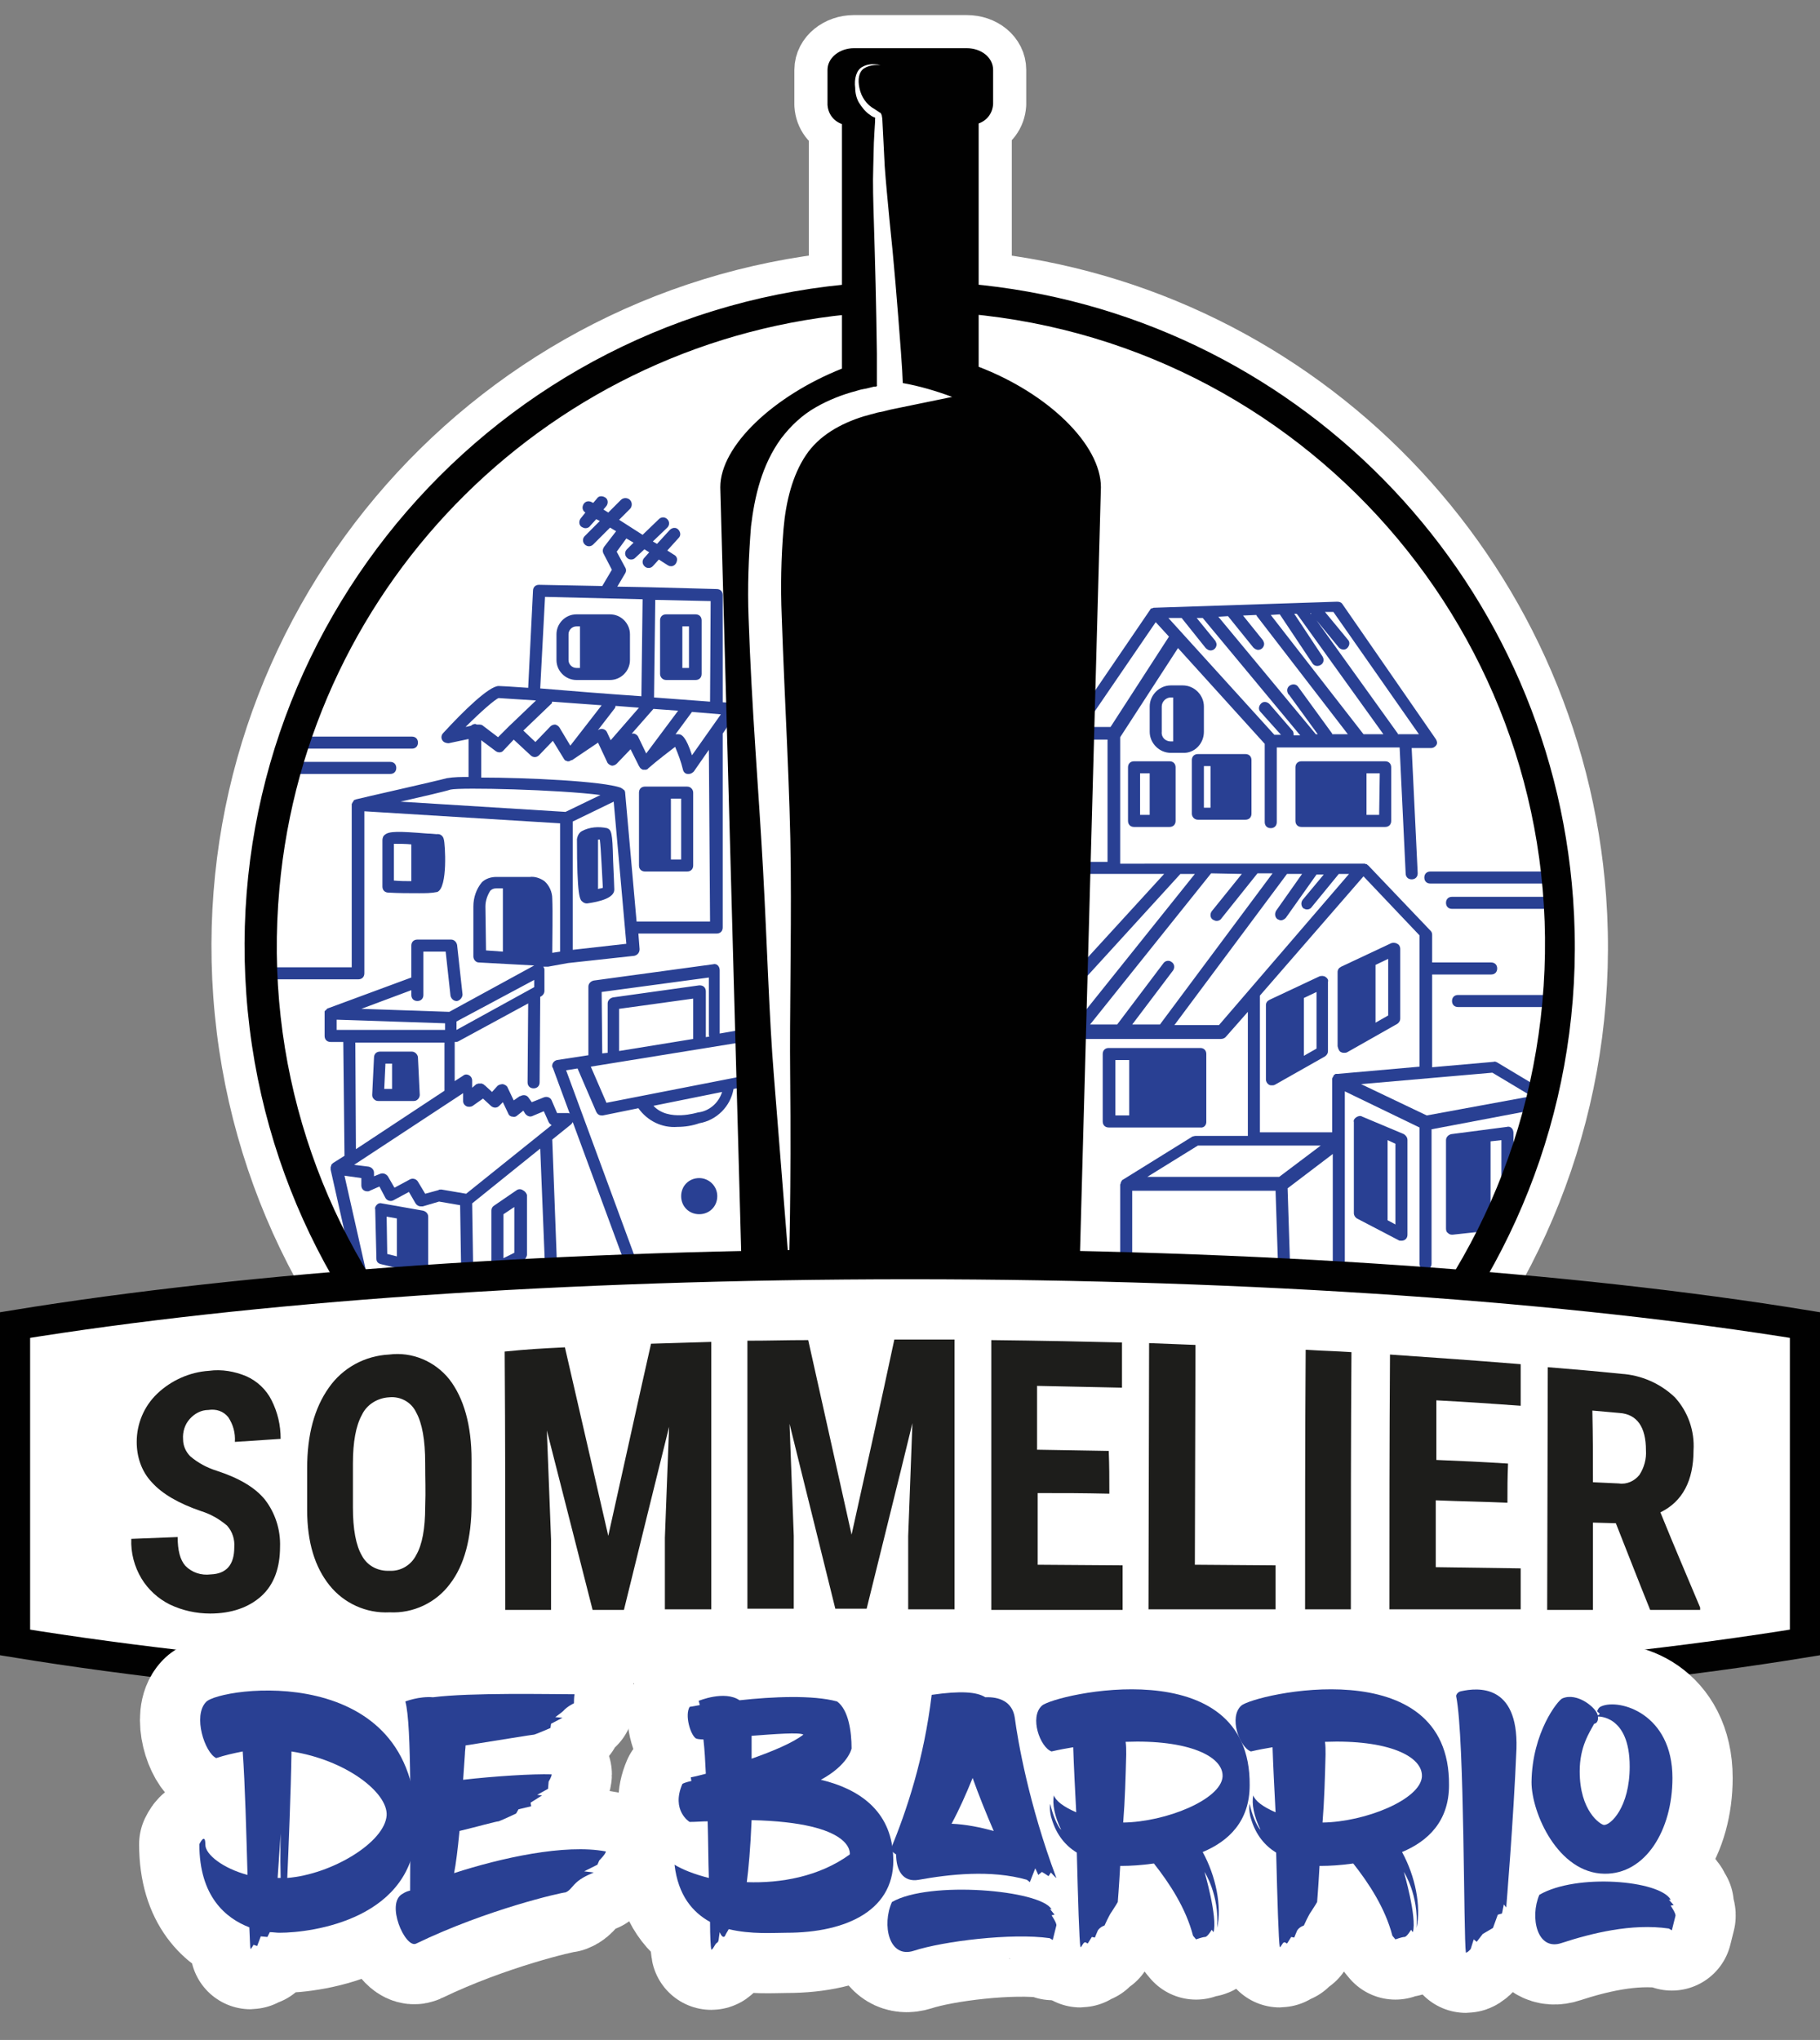 <?xml version="1.0" encoding="utf-8"?>
<!-- Generator: Adobe Illustrator 26.1.0, SVG Export Plug-In . SVG Version: 6.00 Build 0)  -->
<svg version="1.1" id="Capa_1" xmlns="http://www.w3.org/2000/svg" xmlns:xlink="http://www.w3.org/1999/xlink" x="0px" y="0px"
	 viewBox="0 0 302.2 338.7" style="enable-background:new 0 0 302.2 338.7;" xml:space="preserve">
<rect x="0" y="0" width="302.2" height="338.7" fill="#808080" stroke="none"/>
<style type="text/css">
	.st0{fill:#FFFFFF;stroke:#FFFFFF;stroke-width:11;stroke-linecap:round;stroke-linejoin:round;stroke-miterlimit:10;}
	.st1{clip-path:url(#SVGID_00000181791618464433290890000011409373361892511635_);}
	.st2{fill:#294093;}
	.st3{fill:#010101;}
	.st4{fill:#FFFFFF;stroke:#010101;stroke-width:5;stroke-miterlimit:10;}
	.st5{fill:#1D1D1B;}
	.st6{enable-background:new    ;}
	.st7{fill:#FFFFFF;}
	.st8{fill:none;stroke:#FFFFFF;stroke-width:20;stroke-linecap:round;stroke-linejoin:round;}
</style>
<path class="st0" d="M261.2,149.2c-3.9-53.5-45.6-96.4-98.7-101.9V20.5c1.4-0.5,2.3-1.7,2.4-3.2v-5.7c0-2-1.9-3.6-4.4-3.6h-18.7
	c-2.4,0-4.4,1.6-4.4,3.6v5.8c0.1,1.5,1,2.7,2.4,3.2v26.7c-59.1,6-103.2,58.1-98.9,117.8c4.4,60.8,57.3,106.6,118.1,102.2
	S265.6,210,261.2,149.2z"/>
<g id="Capa_2_00000065776763767775939160000010707055884485851069_">
	<g id="Capa_1-2">
		<g>
			<g>
				<defs>
					<circle id="SVGID_1_" cx="151.1" cy="157.1" r="107.9"/>
				</defs>
				<clipPath id="SVGID_00000017503146432021057020000003293506813040564390_">
					<use xlink:href="#SVGID_1_"  style="overflow:visible;"/>
				</clipPath>
				<g style="clip-path:url(#SVGID_00000017503146432021057020000003293506813040564390_);">
					<path class="st2" d="M258,182.4v-0.1l0,0c0-0.1-0.1-0.2-0.1-0.2s0-0.1-0.1-0.1l-0.1-0.1l-0.1-0.1l0,0l-9-5.4
						c-0.2-0.1-0.4-0.2-0.6-0.1l-10.2,0.9v-15.4h9.8c0.6,0,1-0.4,1-1s-0.4-1-1-1h-9.8v-4.6c0-0.3-0.1-0.5-0.3-0.7l-10.3-10.8l0,0
						c-0.1-0.1-0.2-0.1-0.2-0.2h-0.1c-0.1,0-0.2-0.1-0.3-0.1H186v-21l9.6-14.8l14.4,15.9v13c0,0.6,0.4,1,1,1s1-0.4,1-1v-12.4h20.4
						l1,20.9c0,0.6,0.4,1,1,1l0,0c0.6,0,1-0.4,1-1l-1-20.8h3.2c0.4,0,0.7-0.2,0.9-0.5s0.1-0.7-0.1-1l-15.5-22.4
						c-0.2-0.3-0.5-0.4-0.9-0.4l-30.2,1h-0.1h-0.1c-0.1,0-0.2,0.1-0.3,0.1h-0.1c-0.1,0.1-0.2,0.1-0.2,0.2l0,0l-13.7,20.1
						c-0.2,0.3-0.2,0.7-0.1,1c0.2,0.3,0.5,0.5,0.9,0.5h5.8v20.3h-6.7c-0.6,0-1,0.4-1,1v19.6l-6.3,7c-0.1,0.1-0.1,0.2-0.2,0.3v0.1
						c0,0.1-0.1,0.2-0.1,0.3c0,0,0,0,0,0.1v30.2c0,0.6,0.4,1,1,1s1-0.4,1-1v-29.2h31.1c0.3,0,0.6-0.1,0.8-0.3l3.7-4.2v20.6h-8.7
						c-0.2,0-0.4,0.1-0.5,0.1l-11.6,7.2c-0.1,0-0.1,0.1-0.1,0.1l0,0c-0.1,0.1-0.1,0.2-0.2,0.3v0.1c0,0.1-0.1,0.2-0.1,0.3v13
						c0,0.6,0.4,1,1,1s1-0.4,1-1v-12h23.8l0.4,12.1c0,0.6,0.4,1,1,1l0,0c0.6,0,1-0.4,1-1l-0.4-12.5l7.5-5.7v18.2c0,0.6,0.4,1,1,1
						s1-0.4,1-1v-28.6l12.4,6v22.6c0,0.6,0.4,1,1,1s1-0.4,1-1v-22.3l19.5-3.7l0,0c0.1,0,0.1,0,0.2-0.1l0.1-0.1l0.1-0.1l0.1-0.1l0,0
						v-0.1c0-0.1,0.1-0.1,0.1-0.2C258,182.6,258,182.5,258,182.4z M218.4,121.8l-16.1-19.4l1.6-0.1l0,0l4.2,5.2
						c0.2,0.2,0.5,0.4,0.8,0.4c0.6,0,1-0.5,1-1c0-0.2-0.1-0.4-0.2-0.6l-3.3-4.1l2.2-0.1c0,0.1,0.1,0.1,0.1,0.2l15.1,19.6h-2.6v-0.1
						l-5.6-7.7c-0.3-0.5-0.9-0.6-1.4-0.3c-0.5,0.3-0.6,0.9-0.3,1.4c0,0,0,0.1,0.1,0.1l4.8,6.6h-0.3
						C218.4,121.9,218.4,121.8,218.4,121.8L218.4,121.8z M212.5,102l5.4,8.1c0.3,0.5,0.9,0.6,1.4,0.3s0.6-0.9,0.3-1.4l0,0l-4.7-7.1
						h0.4c0,0,0,0.1,0.1,0.1l14.3,19.9h-3.3L211,102.1L212.5,102z M217.6,101.8h0.1c0,0.1,0,0.1,0,0.2L217.6,101.8z M235.6,121.9
						h-3.5v-0.1L218.6,103l3.7,4.5c0.4,0.4,1,0.5,1.4,0.1s0.5-1,0.1-1.4l0,0l-3.8-4.6h1.4L235.6,121.9z M196.2,102.6l4,5
						c0.2,0.2,0.5,0.4,0.8,0.4c0.6,0,1-0.5,1-1c0-0.2-0.1-0.4-0.2-0.6l-3.1-3.8h1l16.2,19.5h-1.1c0-0.3,0-0.6-0.2-0.8l-3.8-4.4
						c-0.4-0.4-1-0.5-1.4-0.1s-0.5,1-0.1,1.4l3.4,3.8h-1.1L194,102.6H196.2z M191.9,103.3l2.2,2.4l-9.7,15H180L191.9,103.3z
						 M206.2,145.1l-5,6.2c-0.3,0.4-0.3,1.1,0.2,1.4c0.2,0.1,0.4,0.2,0.6,0.2c0.3,0,0.6-0.1,0.8-0.4l6-7.5h2.5l-18.7,25.1H188l6.8-9
						c0.3-0.5,0.2-1.1-0.3-1.4c-0.4-0.3-1-0.2-1.3,0.2l-7.7,10.2H181l20.1-25.1L206.2,145.1z M178.3,145.1h15l-15,16.4V145.1z
						 M177.1,165.8c0.1,0,0.1,0,0.2,0.1c0.6,0,1-0.4,1-1v-0.4l17.7-19.4h2.4l-20.1,25.1H173L177.1,165.8z M202.4,170.2H195
						l18.7-25.1h2.5l-4.3,6.1c-0.3,0.5-0.2,1.1,0.2,1.4c0.2,0.1,0.4,0.2,0.6,0.2c0.3,0,0.6-0.2,0.8-0.4l5.1-7.2h1.2l-3.5,4.2
						c-0.3,0.4-0.3,1,0.1,1.4c0.2,0.1,0.4,0.2,0.6,0.2c0.3,0,0.6-0.1,0.8-0.4l4.5-5.5h1.7L202.4,170.2z M209.2,165.3l17.2-19.8
						l9.3,9.8V177c0,0,0,0,0,0.1l-13.6,1.2H222h-0.2c-0.1,0-0.1,0.1-0.2,0.1l-0.1,0.1c-0.1,0.1-0.1,0.1-0.1,0.2c0,0,0,0.1-0.1,0.1
						l0,0c0,0.1,0,0.2-0.1,0.2v0.1l0,0v8.9h-12L209.2,165.3z M198.9,190.2h20.4l-6.9,5.2h-21.9L198.9,190.2z M236.9,185.2L226,180
						l21.8-1.9l6.5,3.9L236.9,185.2z"/>
					<path class="st2" d="M222.7,174.7c0.2,0.1,0.3,0.1,0.5,0.1s0.3,0,0.5-0.1l8.3-4.7c0.3-0.2,0.5-0.5,0.5-0.9v-11.6
						c0-0.3-0.2-0.7-0.5-0.8c-0.3-0.2-0.7-0.2-1-0.1l-8.3,3.9c-0.4,0.2-0.6,0.5-0.6,0.9v12.3C222.2,174.2,222.4,174.6,222.7,174.7z
						 M230.5,168.6l-2.1,1.2v-9.6l2.1-1V168.6z"/>
					<path class="st2" d="M220.1,162.2c-0.3-0.2-0.7-0.2-1-0.1l-8.3,3.9c-0.4,0.2-0.6,0.5-0.6,0.9v12.3c0,0.4,0.2,0.7,0.5,0.9
						c0.2,0.1,0.3,0.1,0.5,0.1s0.3,0,0.5-0.1l8.3-4.7c0.3-0.2,0.5-0.5,0.5-0.9V163C220.6,162.7,220.4,162.4,220.1,162.2z
						 M218.6,174.1l-2.1,1.2v-9.6l2.1-1V174.1z"/>
					<path class="st2" d="M200.3,186.3V175c0-0.6-0.4-1-1-1h-15.2c-0.6,0-1,0.4-1,1v11.2c0,0.6,0.4,1,1,1h15.2
						C199.9,187.3,200.3,186.8,200.3,186.3z M185.2,176h2.3v9.2h-2.3V176z"/>
					<path class="st2" d="M250.2,187.1l-9.2,1.2c-0.5,0.1-0.9,0.5-0.9,1V204c0,0.3,0.1,0.6,0.3,0.7c0.2,0.2,0.4,0.3,0.7,0.3h0.1
						l9.2-1c0.5-0.1,0.9-0.5,0.9-1v-14.9c0-0.3-0.1-0.6-0.3-0.8S250.5,187,250.2,187.1z M249.3,202.1l-1.8,0.2v-12.8l1.8-0.2V202.1z
						"/>
					<path class="st2" d="M233.1,188.3l-6.9-2.9c-0.3-0.2-0.7-0.1-1,0.1c-0.3,0.2-0.5,0.5-0.4,0.8v15.1c0,0.4,0.2,0.7,0.5,0.9
						l6.9,3.6c0.1,0.1,0.3,0.1,0.5,0.1c0.6,0,1-0.4,1-1v-15.7C233.7,188.8,233.4,188.5,233.1,188.3z M231.7,203.3l-1.3-0.7v-13.3
						l1.3,0.6V203.3z"/>
					<path class="st2" d="M198.9,136.1h7.9c0.6,0,1-0.4,1-1v-8.9c0-0.6-0.4-1-1-1h-7.9c-0.6,0-1,0.4-1,1v8.9
						C197.9,135.6,198.3,136.1,198.9,136.1z M199.9,127.2h1.1v6.9h-1.1V127.2z"/>
					<path class="st2" d="M216.1,126.4c-0.6,0-1,0.4-1,1v8.9c0,0.6,0.4,1,1,1H230c0.6,0,1-0.4,1-1v-8.9c0-0.6-0.4-1-1-1H216.1z
						 M229,135.3h-2.1v-6.9h2.2L229,135.3z"/>
					<path class="st2" d="M199.9,121.5v-4.2c0-1.9-1.6-3.5-3.5-3.5h-2c-1.9,0-3.5,1.6-3.5,3.5v4.2c0,1.9,1.6,3.5,3.5,3.5h2
						C198.3,125.1,199.9,123.5,199.9,121.5z M192.9,121.5v-4.2c0-0.8,0.7-1.5,1.5-1.5h0.4v7.3h-0.4
						C193.5,123.1,192.8,122.4,192.9,121.5C192.8,121.5,192.8,121.5,192.9,121.5L192.9,121.5z"/>
					<path class="st2" d="M188.3,126.4c-0.6,0-1,0.4-1,1v8.9c0,0.6,0.4,1,1,1h5.9c0.6,0,1-0.4,1-1v-8.9c0-0.6-0.4-1-1-1H188.3z
						 M189.3,128.4h1.6v6.9h-1.6V128.4z"/>
					<path class="st2" d="M100.8,137.5c-1.4-0.3-2.9-0.2-4.2,0.5c-0.5,0.3-0.7,0.8-0.8,1.3c0,9.7,0.5,10.1,0.9,10.4
						c0.2,0.2,0.5,0.3,0.7,0.3h0.1c2.1-0.3,4.5-0.9,4.5-2.3c0-0.3-0.1-2.7-0.2-4.9C101.7,138.1,101.5,137.8,100.8,137.5z
						 M99.3,147.6v-8.2h0.3c0.2,1.6,0.4,6.4,0.5,8C99.9,147.5,99.6,147.5,99.3,147.6z"/>
					<path class="st2" d="M69.6,148.3c1,0,2,0,3-0.2c1.8-0.7,1.3-8.1,1.1-8.7c-0.1-0.6-0.6-1-1.2-0.9c-0.2,0-0.9-0.1-1.5-0.1
						c-4.9-0.4-6.4-0.4-7.1,0.2c-0.3,0.2-0.4,0.6-0.4,0.9v7.7c0,0.6,0.4,1,1,1l0,0C66.1,148.3,68,148.3,69.6,148.3z M65.4,140.1
						c1,0,2,0,2.9,0.1v6.1c-0.9,0-1.9,0-2.9-0.1V140.1z"/>
					<path class="st2" d="M114.1,130.6h-7c-0.6,0-1,0.4-1,1v12.1c0,0.6,0.4,1,1,1h7c0.6,0,1-0.4,1-1v-12.1
						C115.1,131.1,114.7,130.6,114.1,130.6z M113.1,142.7h-1.7v-10.1h1.7V142.7z"/>
					<path class="st2" d="M101.3,102h-5.6c-1.8,0-3.3,1.5-3.3,3.3v4.3c0,1.8,1.5,3.3,3.3,3.3h5.6c1.8,0,3.3-1.5,3.3-3.3v-4.3
						C104.6,103.5,103.1,102,101.3,102z M94.4,109.6v-4.3c0-0.7,0.6-1.3,1.3-1.3h0.6v6.9h-0.6C95,110.9,94.4,110.3,94.4,109.6
						L94.4,109.6L94.4,109.6z"/>
					<path class="st2" d="M110.6,112.9h4.9c0.6,0,1-0.4,1-1V103c0-0.6-0.4-1-1-1h-4.9c-0.6,0-1,0.4-1,1v8.9
						C109.6,112.4,110,112.9,110.6,112.9z M114.4,110.9h-1.1V104h1.1V110.9z"/>
					<path class="st2" d="M68.4,174.6h-5.3c-0.6,0-1,0.4-1,1l-0.3,6.2c0,0.3,0.1,0.5,0.3,0.7s0.4,0.3,0.7,0.3h5.9
						c0.3,0,0.5-0.1,0.7-0.3s0.3-0.5,0.3-0.7l-0.3-6.2C69.4,175.1,68.9,174.6,68.4,174.6z M64,176.6h1.1v4.2h-1.3L64,176.6z"/>
					<path class="st2" d="M86.8,197.6c-0.3-0.2-0.7-0.2-1,0l-3.8,2.6c-0.3,0.2-0.4,0.5-0.4,0.8v9.4c0,0.4,0.2,0.7,0.5,0.9
						s0.7,0.2,1,0l3.8-2c0.3-0.2,0.5-0.5,0.6-0.9v-10C87.4,198.1,87.2,197.8,86.8,197.6z M85.4,208l-1.8,0.9v-7.3l1.8-1.2V208z"/>
					<path class="st2" d="M70.2,201l-6.8-1.2c-0.3-0.1-0.6,0-0.8,0.2s-0.4,0.5-0.3,0.8l0.2,8.2c0,0.5,0.3,0.8,0.8,0.9l6.6,1.6h0.2
						c0.2,0,0.4-0.1,0.6-0.2c0.2-0.2,0.4-0.5,0.4-0.8V202C71.1,201.5,70.7,201.1,70.2,201z M64.2,202l1.7,0.3v6.3l-1.6-0.4L64.2,202
						z"/>
					<path class="st2" d="M116.1,195.6c-1.7,0-3,1.3-3,3s1.3,3,3,3s3-1.3,3-3S117.7,195.6,116.1,195.6z"/>
					<path class="st2" d="M123.2,178.7l-22.5,4.4l-2.6-6l24.7-4c0.6-0.1,0.9-0.6,0.8-1.2s-0.6-0.9-1.2-0.8l-2.9,0.5v-10.5
						c0-0.3-0.1-0.6-0.3-0.8c-0.2-0.2-0.5-0.3-0.8-0.2l-19.8,2.7c-0.5,0.1-0.9,0.5-0.9,1v11.4l-5.2,0.8c-0.5,0.1-0.9,0.6-0.8,1.1
						c0,0.1,0,0.1,0.1,0.2l2.8,7.6c-0.1-0.1-0.3-0.1-0.4-0.1h-1.7l-0.9-2.1c-0.2-0.5-0.8-0.7-1.3-0.5l-2,0.8l-0.5-0.7
						c-0.3-0.5-0.9-0.6-1.4-0.3c0,0,0,0-0.1,0l-1,0.7l-1-2.1c-0.1-0.3-0.4-0.5-0.8-0.6c-0.3,0-0.7,0.1-0.9,0.3l-0.9,1l-1.2-1.1
						c0,0-0.1,0-0.1-0.1c-0.1,0-0.1-0.1-0.2-0.1s-0.1-0.1-0.2-0.1h-0.2c-0.1,0-0.1,0-0.2,0s-0.1,0-0.2,0l-0.2,0.1h-0.1l-0.7,0.6
						v-1.2c0-0.6-0.5-1-1-1c-0.2,0-0.4,0.1-0.5,0.2l-1.4,0.9V173h0.1c0.2,0,0.3,0,0.5-0.1l11.6-6.3l-0.1,13.1c0,0.6,0.4,1,1,1l0,0
						c0.6,0,1-0.4,1-1l0.1-14.2l0.2-0.1c0.3-0.2,0.5-0.5,0.5-0.9V161c0-0.2-0.1-0.4-0.2-0.5H91l3.3-0.6l11-1.2
						c0.5-0.1,0.9-0.5,0.9-1.1L106,155h13c0.6,0,1-0.4,1-1v-32c0-0.1,0-0.1,0-0.2l2.4-3.5c0.2-0.3,0.2-0.7,0.1-1
						c-0.2-0.3-0.5-0.5-0.8-0.6l-1.7-0.1V98.8c0-0.6-0.4-1-1-1l-11.2-0.3l0,0l-5.3-0.1l1.3-2.2c0.2-0.3,0.2-0.7,0-1l-1.4-2.6
						l1.6-2.2l1.2,0.7l-1.1,1.1c-0.4,0.4-0.4,1,0,1.4l0,0c0.2,0.2,0.4,0.3,0.7,0.3c0.3,0,0.5-0.1,0.7-0.3l1.5-1.4l0.8,0.5l-0.8,0.9
						c-0.4,0.4-0.4,1,0,1.4l0,0c0.2,0.2,0.4,0.3,0.7,0.3c0.3,0,0.5-0.1,0.7-0.3l1-1.1l1.4,0.9c0.2,0.1,0.3,0.2,0.5,0.2
						c0.5,0.1,1-0.3,1.1-0.9c0.1-0.4-0.1-0.8-0.5-1l-1.1-0.7l1.9-2.1c0.4-0.4,0.3-1-0.1-1.4s-1-0.3-1.4,0.1l0,0l-2.1,2.3l-0.7-0.4
						l2.4-2.3c0.4-0.4,0.4-1,0-1.4l0,0c-0.4-0.4-1-0.4-1.4,0l-2.7,2.6l-3.9-2.5l1.8-1.8c0.4-0.4,0.4-1.1,0-1.5s-1.1-0.4-1.5,0l0,0
						l-2.1,2.1l-0.8-0.5l0.5-0.6c0.3-0.4,0.3-1.1-0.2-1.4s-1.1-0.3-1.4,0.2l0,0l-0.6,0.7l-0.2-0.1c-0.5-0.3-1.1-0.2-1.4,0.3l0,0
						c-0.3,0.5-0.2,1.1,0.3,1.4l0,0l0,0l-0.8,1c-0.3,0.4-0.3,1.1,0.2,1.4c0.2,0.1,0.4,0.2,0.6,0.2c0.3,0,0.6-0.1,0.8-0.4l1-1.1
						l0.6,0.3L97.1,89c-0.4,0.4-0.4,1,0,1.4s1,0.4,1.4,0l2.8-2.8l1,0.6l-2,2.6c-0.2,0.3-0.3,0.7-0.1,1.1l1.4,2.7l-1.6,2.7l-10.5-0.2
						c-0.6,0-1,0.4-1,1l-0.8,16.1c-2.8-0.2-4.6-0.3-4.9-0.3c-1.6,0-5.9,4.2-9.2,7.8c-0.4,0.4-0.4,1,0,1.4c0.2,0.2,0.6,0.3,0.9,0.3
						l3.3-0.7v6.3c-1.2,0-2.4,0-3.6,0.2c-1.8,0.5-14.3,3.3-15,3.5c-0.1,0-0.2,0.1-0.3,0.1s-0.2,0.1-0.2,0.2
						c-0.1,0.1-0.2,0.3-0.3,0.5v0.1v27H44.3c-0.6,0-1,0.4-1,1s0.4,1,1,1h15.2c0.6,0,1-0.4,1-1v-26.9l32.5,2V158l-1.3,0.2
						c0-2.2,0.1-6.7,0-9c0-1.1-0.5-2.2-1.3-2.9c-0.7-0.5-1.6-0.8-2.4-0.7c-0.4,0-3.9,0-5.6,0c-0.9,0-1.8,0.3-2.4,0.9
						c-0.9,1.1-1.4,2.5-1.4,4v8.3c0,0.5,0.4,1,0.9,1l9.2,0.5L74.6,168L60,167.5l8.3-3.1v0.8c0,0.6,0.4,1,1,1s1-0.4,1-1V158H74
						l0.8,7.3c0.1,0.5,0.5,0.9,1,0.9h0.1c0.5-0.1,0.9-0.6,0.9-1.1l-0.9-8.2c-0.1-0.5-0.5-0.9-1-0.9h-5.6c-0.6,0-1,0.4-1,1v5.3
						l-13.8,5.1c-0.1,0-0.2,0.1-0.2,0.1l-0.1,0.1l0,0c0,0,0,0.1-0.1,0.1c-0.1,0.1-0.1,0.1-0.2,0.2v0.1c0,0.1,0,0.2,0,0.2v3.8
						c0,0.6,0.4,1,1,1H57l0.2,18.8v0.1l-1.9,1.2l0,0l-0.1,0.1c-0.1,0.1-0.1,0.1-0.2,0.2v0.1c0,0.1-0.1,0.2-0.1,0.3c0,0,0,0,0,0.1
						l0,0c0,0.1,0,0.2,0,0.3l4,17.8c0.1,0.5,0.5,0.8,1,0.8h0.2c0.5-0.1,0.9-0.7,0.8-1.2l0,0l-3.7-16.4l2.8,0.4v1.2c0,0.6,0.4,1,1,1
						c0.1,0,0.3,0,0.4-0.1L63,197l1,1.9c0.3,0.5,0.9,0.6,1.3,0.4l2.6-1.4l1.1,1.9c0.2,0.3,0.5,0.5,0.9,0.5h0.3l2.7-0.8l3.5,0.6
						l0.2,12.8c0,0.6,0.4,1,1,1l0,0c0.6,0,1-0.4,1-1l-0.2-13.1l11.3-9.1l0.8,19.8c0,0.6,0.4,1,1,1l0,0c0.6,0,1-0.4,1-1l-0.8-21.3
						l3.1-2.5c0.1-0.1,0.2-0.2,0.3-0.4l9,24.4c0.1,0.4,0.5,0.7,0.9,0.7c0.1,0,0.2,0,0.3-0.1c0.5-0.2,0.8-0.8,0.6-1.3L94,177.7
						l1.9-0.3l3.1,7.2c0.2,0.4,0.5,0.6,0.9,0.6c0.1,0,0.1,0,0.2,0l5.9-1.2c1.5,2.1,3.9,3.3,6.5,3.1c1.2,0,2.5-0.2,3.6-0.6
						c2.9-0.5,5.2-2.8,5.7-5.7l1.6-0.3c0.5-0.1,0.9-0.6,0.8-1.2l0,0C124.3,179,123.8,178.6,123.2,178.7L123.2,178.7z M95.1,157.7
						v-21.3l6.8-3.3l2.1,23.6L95.1,157.7z M117.9,153h-12.2l-1.9-21.4c0-0.1,0-0.2-0.1-0.3l0,0l0,0c0-0.1-0.1-0.2-0.2-0.2l-0.1-0.1
						c-0.1-0.1-0.2-0.1-0.3-0.2l0,0l0,0c-2.9-1.1-15.7-1.7-23.2-1.7v-6.2l2.4,1.8c0.4,0.3,1,0.3,1.3-0.1l1.7-1.8l2.8,2.6
						c0.4,0.4,1,0.4,1.4,0l2.3-2.4l1.9,3.1l0.1,0.1l0.1,0.1l0,0H94l0.2,0.1l0,0h0.1h0.1h0.1l0.2-0.1l0.2-0.1c0,0,0,0,0.1,0l4.3-2.9
						l1.5,3.2c0.1,0.3,0.4,0.5,0.7,0.6c0.3,0.1,0.7-0.1,0.9-0.3l2.3-2.4l1.4,2.8l0,0c0.1,0.1,0.1,0.2,0.2,0.3c0,0,0,0,0.1,0.1l0,0
						c0.1,0.1,0.2,0.1,0.3,0.2l0,0h0.1c0,0,0.1,0,0.2,0h0.1c0.1,0,0.1,0,0.2,0s0.1-0.1,0.2-0.1c0,0,0.1,0,0.1-0.1
						c1.6-1.4,3.6-2.9,4.5-3.6c0.5,1.2,1,2.5,1.3,3.8c0.1,0.4,0.4,0.7,0.8,0.7h0.2c0.3,0,0.6-0.2,0.8-0.4l2.5-3.6L117.9,153z
						 M91.7,116.5l8.2,0.6l-5.2,6.7l-1.8-3c-0.2-0.3-0.4-0.4-0.7-0.5c-0.3,0-0.6,0.1-0.8,0.3l-2.5,2.6l-2-1.9l4.8-4.6
						C91.6,116.7,91.6,116.6,91.7,116.5z M119.7,118.6l-4.8,6.8c-1-3.1-1.7-3.5-2.3-3.5c-0.1,0-0.2,0-0.3,0c-0.1,0-0.2,0-0.2,0.1
						l2.8-3.8l0,0L119.7,118.6z M107.3,125.1l-1.3-2.7c-0.1-0.3-0.4-0.5-0.7-0.6c-0.1,0-0.2,0-0.4,0l3.6-4.1l0,0l4.1,0.3
						L107.3,125.1z M101.4,122.9l-0.6-1.3c-0.2-0.5-0.8-0.7-1.3-0.5c0,0-0.1,0-0.1,0.1h-0.1l2.7-3.5c0.1-0.1,0.2-0.3,0.2-0.5
						l3.9,0.3L101.4,122.9z M117.9,116.5l-9.3-0.7l0.2-16.2l9.2,0.2L117.9,116.5z M90.5,99.1l16.2,0.4l-0.2,16.1
						c-5.8-0.4-12.1-0.9-16.8-1.3L90.5,99.1z M82.8,115.9c0.3,0,2.7,0.2,6.2,0.4l-4.5,4.3l0,0l0,0l-1.8,1.8l-2.5-1.9
						c-0.2-0.2-0.5-0.2-0.8-0.2h-0.2c-0.1,0-0.2-0.1-0.3-0.1c-0.2,0-0.5,0.1-0.7,0.3l-0.9,0.2C79.8,118.2,82.2,116.1,82.8,115.9z
						 M66.5,133.1c3.5-0.8,7.4-1.7,8.3-2c1.7-0.4,18,0,24.9,0.9l-5.8,2.8L66.5,133.1z M80.6,150.5c0-0.9,0.3-1.8,0.8-2.6
						c0.3-0.3,0.6-0.4,1-0.4h1.1V158l-2.8-0.2L80.6,150.5z M88.7,163.9L75.8,171v-1.4l12.9-6.9C88.7,162.7,88.7,163.9,88.7,163.9z
						 M55.9,169.3l18,0.6v1.1h-18V169.3z M59,173.1h14.8v7.7c0,0.1,0,0.2,0,0.3l-14.7,9.7L59,173.1z M72.8,197.6l-2.2,0.6l-1.2-2
						c-0.3-0.5-0.9-0.6-1.3-0.4l-2.6,1.4l-1.1-1.9c-0.3-0.4-0.8-0.6-1.3-0.4l-1,0.4v-0.6c0-0.5-0.4-0.9-0.9-1l-2.4-0.3l18.1-11.9
						v1.3c0,0.4,0.2,0.7,0.6,0.9c0.3,0.1,0.7,0.1,1-0.1l1.7-1.2l1.3,1.2c0.2,0.2,0.5,0.3,0.7,0.3c0.3,0,0.5-0.1,0.7-0.3l0.6-0.6
						l0.9,1.9c0.1,0.3,0.4,0.5,0.7,0.5c0.3,0.1,0.6,0,0.8-0.2l1-0.8l0.3,0.5c0.3,0.4,0.8,0.6,1.2,0.4l1.9-0.8l0.8,1.8
						c0.1,0.2,0.3,0.4,0.5,0.5l-14.2,11.4l-4.1-0.7C73,197.5,72.9,197.5,72.8,197.6L72.8,197.6z M115.1,172.5l-12.3,2v-7l12.3-1.7
						V172.5L115.1,172.5z M99.9,164.7l17.8-2.4v9.5c0,0.1,0,0.2,0.1,0.3l-0.6,0.1v-7.6c0-0.6-0.4-1-1-1c-0.1,0-0.1,0-0.1,0l-14.3,2
						c-0.5,0.1-0.9,0.5-0.9,1v8.2l-0.9,0.1L99.9,164.7L99.9,164.7z M115.9,184.7L115.9,184.7c-0.1,0-4.9,1.6-7.4-1.1l11.4-2.3
						C119.3,183.2,117.7,184.5,115.9,184.7L115.9,184.7z"/>
					<path class="st2" d="M258.3,144.7h-20.8c-0.6,0-1,0.4-1,1s0.4,1,1,1h20.8c0.6,0,1-0.4,1-1S258.9,144.7,258.3,144.7z"/>
					<path class="st2" d="M258,148.9h-16.9c-0.6,0-1,0.4-1,1s0.4,1,1,1H258c0.6,0,1-0.4,1-1S258.6,148.9,258,148.9z"/>
					<path class="st2" d="M47.6,124.3h20.8c0.6,0,1-0.4,1-1s-0.4-1-1-1H47.6c-0.6,0-1,0.4-1,1S47,124.3,47.6,124.3z"/>
					<path class="st2" d="M47.9,126.5c-0.6,0-1,0.4-1,1s0.4,1,1,1h16.9c0.6,0,1-0.4,1-1s-0.4-1-1-1H47.9z"/>
					<path class="st2" d="M257,165.2h-14.9c-0.6,0-1,0.4-1,1s0.4,1,1,1H257c0.6,0,1-0.4,1-1S257.6,165.2,257,165.2z"/>
				</g>
			</g>
		</g>
		<path class="st3" d="M119.6,80.9l3.5,128.1c0,7.1,5.8,12.9,12.9,12.9c0,0,0,0,0.1,0h30.3c7.1,0,12.9-5.8,12.9-12.9l3.5-128.1
			c0-7.1-8.8-15.6-20.3-20V20.5c1.4-0.5,2.3-1.7,2.4-3.2v-5.7c0-2-1.9-3.6-4.4-3.6h-18.7c-2.4,0-4.4,1.6-4.4,3.6v5.8
			c0.1,1.5,1,2.7,2.4,3.2v40.6C128.5,65.7,119.6,74,119.6,80.9z M142.2,64.9c0.6-0.2,1.1-0.3,1.7-0.4l0.8-0.2l0.4-0.1h0.1
			c0.2,0,0.5,0,0.4-0.3v-0.2v-0.5v-1.5v-3c-0.1-8-0.3-15.4-0.5-21.9c-0.1-3.3-0.2-6.3-0.1-9.1l0.1-4l0.1-1.9l0.1-1.6v-0.4
			c0-0.1,0.1-0.3-0.1-0.3c-0.2-0.1-0.5-0.2-0.7-0.4c-0.8-0.5-1.4-1.3-1.9-2.1c-0.4-0.7-0.6-1.6-0.6-2.4c-0.2-1.5,0.2-3,1.2-3.5
			c0.7-0.4,1.5-0.5,2.3-0.4c0.3,0,0.5,0.1,0.8,0.1c-0.3,0-0.5,0-0.8,0c-0.7,0-1.5,0.2-2.1,0.6c-0.8,0.6-1,1.8-0.7,3.2
			c0.3,1.5,1.2,2.8,2.5,3.5c0.3,0.2,0.6,0.4,0.9,0.6c0.2,0,0.2,0.3,0.3,0.4l0.1,0.6l0.2,3.9l0.2,4c0.2,2.8,0.5,5.8,0.8,9
			c0.7,6.5,1.3,13.9,1.9,21.9l0.2,3l0.1,2.1c2.8,0.5,5.5,1.3,8.2,2.3L147.9,68l-1.2,0.3l-1,0.2l-0.7,0.2c-0.5,0.1-1,0.3-1.5,0.4
			c-3.9,1.2-7.5,3.2-9.7,6.5s-3.3,7.6-3.7,12.2c-0.4,4.8-0.5,9.6-0.3,14.5c0.5,14.7,1.4,28.9,1.5,41.8s-0.2,24.5-0.1,34.2
			C131.4,198,131,210,131,210l-2.5-31.4c-0.8-9.8-1.1-21.4-1.8-34.2s-1.9-26.9-2.4-41.8c-0.2-5.1,0-10.1,0.4-15.2
			c0.6-5,1.8-10.2,5-14.6c1.6-2.1,3.5-3.9,5.8-5.2C137.6,66.4,139.9,65.5,142.2,64.9L142.2,64.9z"/>
		<path class="st3" d="M160.7,47.1v5c57.9,5.2,100.7,56.4,95.4,114.3s-56.4,100.7-114.3,95.4c-57.9-5.2-100.7-56.4-95.4-114.3
			C51,96.4,91.9,56,143.1,52v-5C82.3,51.4,36.5,104.3,40.9,165.1S98.2,271.7,159,267.3S265.6,210,261.2,149.2
			C257.3,95.1,214.7,51.8,160.7,47.1L160.7,47.1z"/>
		<path class="st4" d="M151.1,209.9c-57.6,0-110,3.8-148.6,10.1v52.7c38.6,6.3,91,10.1,148.6,10.1s110-3.8,148.6-10.1V220
			C261.1,213.7,208.8,209.9,151.1,209.9z"/>
		<path class="st5" d="M38.9,256.9c0.1-1.3-0.3-2.6-1.2-3.6c-1.3-1.1-2.7-1.9-4.3-2.4c-3.8-1.3-6.5-2.9-8.2-4.8
			c-1.7-1.8-2.5-4.2-2.5-6.7c0-3,1.2-5.9,3.4-8c2.3-2.2,5.4-3.6,8.6-3.8c2.1-0.3,4.3,0.1,6.2,0.9c1.8,0.8,3.3,2.2,4.2,4
			c1,2,1.5,4.1,1.5,6.4l-7.6,0.5c0.1-1.5-0.3-2.9-1.1-4.1c-0.8-1-2-1.4-3.3-1.2c-1.2,0-2.3,0.6-3.1,1.5c-0.8,0.9-1.2,2.1-1.1,3.4
			c0,1.1,0.5,2.1,1.2,2.8c1.3,1.1,2.8,1.9,4.4,2.4c3.7,1.2,6.4,2.8,8,4.8c1.7,2.2,2.6,5,2.5,7.8c0,3.5-1,6.3-3.1,8.2s-5,2.9-8.5,2.9
			c-2.3,0-4.6-0.5-6.7-1.5c-2-1-3.6-2.5-4.7-4.3c-1.2-2-1.8-4.3-1.7-6.6l7.7-0.3c0,2.2,0.4,3.8,1.3,4.8c1.1,1.1,2.6,1.6,4.2,1.4
			C37.6,261.3,38.9,259.8,38.9,256.9z"/>
		<path class="st5" d="M78.3,249.7c0,5.7-1.2,10.2-3.6,13.3c-2.3,3.1-6.1,4.9-10,4.7c-3.9,0.2-7.6-1.5-10-4.5s-3.7-7.1-3.7-12.5
			c0-2.8,0-4.2,0-6.9c0-5.6,1.2-10,3.6-13.4c2.3-3.3,6-5.3,10-5.5c3.8-0.5,7.6,1.1,10,4.1c2.4,3.1,3.7,7.6,3.7,13.4
			C78.3,245.4,78.3,246.8,78.3,249.7z M70.6,242.9c0-3.8-0.5-6.6-1.5-8.4c-0.8-1.7-2.6-2.7-4.5-2.5c-1.9,0.1-3.7,1.2-4.5,2.9
			c-1,1.8-1.5,4.5-1.5,8.1v7.3c0,3.6,0.5,6.3,1.5,8c0.9,1.7,2.7,2.6,4.6,2.5c1.9,0.1,3.6-1,4.4-2.6c1-1.7,1.5-4.4,1.5-8
			C70.7,247.3,70.6,245.8,70.6,242.9L70.6,242.9z"/>
		<path class="st5" d="M93.8,223.7c2.4,10.4,4.8,20.9,7.2,31.3c2.4-10.7,4.7-21.3,7.1-31.9c4-0.1,6-0.2,10-0.3c0,14.8,0,29.6,0,44.4
			h-7.7c0-4.8,0-7.2,0-11.9c0.3-7.4,0.4-11.1,0.7-18.4c-2.5,10.1-5,20.2-7.5,30.4h-5.2c-2.5-9.9-5.1-19.9-7.6-29.8
			c0.3,7.2,0.4,10.8,0.7,18.1c0,4.7,0,7,0,11.7h-7.6c0-14.3,0-28.6-0.1-42.9C87.8,224,89.8,223.9,93.8,223.7z"/>
		<path class="st5" d="M134.2,222.5c2.4,10.8,4.8,21.5,7.2,32.3c2.4-10.8,4.8-21.6,7.1-32.4c4,0,6,0,10,0c0,14.9,0,29.9,0,44.8h-7.7
			V255l0.7-18.7c-2.5,10.3-5.1,20.6-7.6,30.8h-5.2c-2.5-10.2-5.1-20.5-7.6-30.7c0.3,7.4,0.4,11.2,0.7,18.6c0,4.8,0,7.2,0,12.1h-7.7
			c0-14.8,0-29.7,0-44.5C128.2,222.6,130.2,222.5,134.2,222.5z"/>
		<path class="st5" d="M184.2,248c-4.8-0.1-7.1-0.1-11.9-0.1c0,4.7,0,7.1,0,11.9l14.1,0.1c0,3,0,4.5,0,7.4h-21.8
			c0-14.9,0-29.9,0-44.8c8.7,0.1,13,0.2,21.7,0.4c0,3,0,4.5,0,7.5c-5.6-0.1-8.4-0.2-14.1-0.3c0,4.2,0,6.3,0,10.6
			c4.8,0.1,7.2,0.1,11.9,0.2C184.2,243.6,184.2,245.1,184.2,248z"/>
		<path class="st5" d="M198.4,259.8l13.4,0.1c0,2.9,0,4.4,0,7.3h-21.1l0.1-44.2c3.1,0.1,4.6,0.2,7.7,0.3L198.4,259.8z"/>
		<path class="st5" d="M224.3,267.2h-7.6c0-14.4,0-28.8,0.1-43.1c3.1,0.2,4.6,0.2,7.6,0.4C224.3,238.7,224.3,253,224.3,267.2z"/>
		<path class="st5" d="M250.3,249.5c-4.8-0.2-7.1-0.2-11.9-0.4c0,4.4,0,6.6,0,11.1l14.1,0.2c0,2.7,0,4.1,0,6.8h-21.8
			c0-14.1,0-28.2,0.1-42.3c8.7,0.6,13,0.9,21.7,1.6c0,2.7,0,4.1,0,6.9c-5.6-0.4-8.4-0.6-14-0.9c0,3.9,0,5.9,0,9.9
			c4.8,0.2,7.1,0.3,11.9,0.6C250.3,245.6,250.3,246.9,250.3,249.5z"/>
		<path class="st5" d="M268.3,252.9l-3.8-0.1c0,5.8,0,8.7,0,14.5h-7.6L257,227c4.9,0.4,7.3,0.6,12.2,1.1c3.3,0.2,6.5,1.6,8.9,3.9
			c2.2,2.4,3.3,5.6,3.1,8.8c0,5-1.8,8.5-5.5,10.3c2.6,6.4,4,9.6,6.6,15.8v0.4H274C271.7,261.6,270.6,258.7,268.3,252.9z
			 M264.5,246.1l4.3,0.2c1.3,0.2,2.6-0.4,3.4-1.4c0.8-1.2,1.2-2.7,1.1-4.1c0-3.9-1.5-6-4.4-6.2l-4.5-0.4
			C264.5,239,264.5,241.4,264.5,246.1z"/>
		<g class="st6">
			<path class="st7" d="M69.1,303.4c-0.1,15.2-17.2,17.5-22.7,17.5c-0.5,0-1.1-0.1-1.6-0.1l-0.4,0.8l-1.1-0.1l-0.6,1.6l-0.6-0.2
				c0,0-0.4,0.7-0.5,0.7c-0.1-0.4-0.1-1.8-0.2-3.6c-3.9-1.5-8.3-5.1-8.3-13.8c0,0,1-2.1,1,0.1c0,1.6,2.9,3.9,7,5
				c-0.2-6.8-0.4-14.9-0.8-20.5c-1.5,0.3-2.9,0.6-4.4,1.1c-1.9-0.9-3.9-7-1.7-9.3C36.4,280.1,69.3,275.5,69.1,303.4z M46.6,311.8
				c-0.1-3.5,0-7.4,0-7.4l-0.5,7.4c0.1,0,0.2,0,0.3,0C46.4,311.8,46.5,311.8,46.6,311.8z M48.4,290.8c-0.1,6.9-0.5,16.2-0.7,21
				c7.4-0.6,16.2-5.9,16.5-10.4C64.4,297.6,57.4,292.2,48.4,290.8z"/>
		</g>
		<g class="st6">
			<path class="st8" d="M69.1,303.4c-0.1,15.2-17.2,17.5-22.7,17.5c-0.5,0-1.1-0.1-1.6-0.1l-0.4,0.8l-1.1-0.1l-0.6,1.6l-0.6-0.2
				c0,0-0.4,0.7-0.5,0.7c-0.1-0.4-0.1-1.8-0.2-3.6c-3.9-1.5-8.3-5.1-8.3-13.8c0,0,1-2.1,1,0.1c0,1.6,2.9,3.9,7,5
				c-0.2-6.8-0.4-14.9-0.8-20.5c-1.5,0.3-2.9,0.6-4.4,1.1c-1.9-0.9-3.9-7-1.7-9.3C36.4,280.1,69.3,275.5,69.1,303.4z M46.6,311.8
				c-0.1-3.5,0-7.4,0-7.4l-0.5,7.4c0.1,0,0.2,0,0.3,0C46.4,311.8,46.5,311.8,46.6,311.8z M48.4,290.8c-0.1,6.9-0.5,16.2-0.7,21
				c7.4-0.6,16.2-5.9,16.5-10.4C64.4,297.6,57.4,292.2,48.4,290.8z"/>
		</g>
		<g class="st6">
			<path class="st7" d="M100.6,307.4c0,0.4-1.1,1.5-1.1,1.5l-0.3,0.7l-2.2,1.1l1.6,0.2c0,0-1.6,0.6-2.6,1.4s-1.3,1.6-2.1,1.9
				c-0.6,0-13,2.8-24.8,8.5c-1.8,0.9-5.2-6.8-2.2-8.3c0.3-0.2,0.7-0.4,1.2-0.5c0-10,0.3-27.7-0.8-31.4c0,0,2.3-0.9,4.6-0.7
				c6.2-0.8,19.6-0.5,23.5-0.5c-0.1,0.4-0.1,1.5-0.1,1.5s-1.1,0.5-1.8,1.3c-0.2,0.2-1.3,1-1.3,1l1.2,0.1l-1.9,1l-0.1,0.7
				c0,0-2.3,1-2.7,1.1c-0.3,0-6.3,1-11.4,1.8c0,0.5-0.1,0.9-0.1,1.4c-0.1,1.5-0.2,2.9-0.3,4.3c5.2-0.6,11.6-1,14.7-0.9
				c0,0.4-0.5,1.2-0.5,1.2L91,297l-1.8,1l0.8,0.1l-1.9,1.2l0.1,0.6l-2.1,0.5l-0.4,0.7c0,0-2.1,1-2.9,1.3c-0.4,0-3.6,0.9-6.5,1.6
				c-0.3,3.1-0.6,5.5-0.9,7C83.1,308.5,93.8,306.1,100.6,307.4z"/>
		</g>
		<g class="st6">
			<path class="st8" d="M100.6,307.4c0,0.4-1.1,1.5-1.1,1.5l-0.3,0.7l-2.2,1.1l1.6,0.2c0,0-1.6,0.6-2.6,1.4s-1.3,1.6-2.1,1.9
				c-0.6,0-13,2.8-24.8,8.5c-1.8,0.9-5.2-6.8-2.2-8.3c0.3-0.2,0.7-0.4,1.2-0.5c0-10,0.3-27.7-0.8-31.4c0,0,2.3-0.9,4.6-0.7
				c6.2-0.8,19.6-0.5,23.5-0.5c-0.1,0.4-0.1,1.5-0.1,1.5s-1.1,0.5-1.8,1.3c-0.2,0.2-1.3,1-1.3,1l1.2,0.1l-1.9,1l-0.1,0.7
				c0,0-2.3,1-2.7,1.1c-0.3,0-6.3,1-11.4,1.8c0,0.5-0.1,0.9-0.1,1.4c-0.1,1.5-0.2,2.9-0.3,4.3c5.2-0.6,11.6-1,14.7-0.9
				c0,0.4-0.5,1.2-0.5,1.2L91,297l-1.8,1l0.8,0.1l-1.9,1.2l0.1,0.6l-2.1,0.5l-0.4,0.7c0,0-2.1,1-2.9,1.3c-0.4,0-3.6,0.9-6.5,1.6
				c-0.3,3.1-0.6,5.5-0.9,7C83.1,308.5,93.8,306.1,100.6,307.4z"/>
		</g>
		<g class="st6">
			<path class="st7" d="M130.6,320.9c-2.1,0-5.9,0.3-9.6-0.6c-0.2,0.4-0.5,0.8-0.6,1.1c-0.3,0.5-0.7-0.1-0.9-0.6
				c-0.2,1.2-0.1,1.6-0.5,1.8c-0.3,0.2-0.6,1.1-0.9,1.1c-0.1-0.5-0.2-2.2-0.2-4.6c-2.9-1.6-5.3-4.4-5.9-9.5c1.3,0.8,3.3,1.6,5.7,2.2
				c-0.1-3-0.1-6.2-0.2-9.4c-0.9,0-1.9,0.1-3,0.1c0,0-3.1-1.9-1.2-6.3c0.1-0.1,0.6-0.3,1.5-0.5l-0.1-0.6c0,0,1-0.2,2.5-0.6
				c-0.1-2.1-0.2-4-0.4-5.7c-0.7,0-1.2-0.1-1.3-0.2c-0.9-0.7-1.8-3.8-1-5.2c0,0,0.6-0.1,1.7-0.3c-0.1-0.3-0.1-0.5-0.2-0.7
				c0,0,4.3-1.8,6.8-0.1c5.4-0.6,12.2-0.9,16.2,0.2c1.9,1.4,2.4,5,2.4,7.8c0,0-0.5,2.7-5.1,5.2c6.3,1.5,11.6,5.1,12,12.5
				C148.9,317.1,140.6,320.9,130.6,320.9z M124.8,302.2c-0.2,4.7-0.5,8.1-0.8,10.3c5.6,0.2,12-0.9,17.1-4.6
				C141.1,307.8,142,302.6,124.8,302.2z M124.8,292c3.4-1.2,6.8-2.6,8.6-4c-0.7-0.4-4.6-0.1-8.6,0.2
				C124.8,289.5,124.8,290.8,124.8,292z"/>
		</g>
		<g class="st6">
			<path class="st8" d="M130.6,320.9c-2.1,0-5.9,0.3-9.6-0.6c-0.2,0.4-0.5,0.8-0.6,1.1c-0.3,0.5-0.7-0.1-0.9-0.6
				c-0.2,1.2-0.1,1.6-0.5,1.8c-0.3,0.2-0.6,1.1-0.9,1.1c-0.1-0.5-0.2-2.2-0.2-4.6c-2.9-1.6-5.3-4.4-5.9-9.5c1.3,0.8,3.3,1.6,5.7,2.2
				c-0.1-3-0.1-6.2-0.2-9.4c-0.9,0-1.9,0.1-3,0.1c0,0-3.1-1.9-1.2-6.3c0.1-0.1,0.6-0.3,1.5-0.5l-0.1-0.6c0,0,1-0.2,2.5-0.6
				c-0.1-2.1-0.2-4-0.4-5.7c-0.7,0-1.2-0.1-1.3-0.2c-0.9-0.7-1.8-3.8-1-5.2c0,0,0.6-0.1,1.7-0.3c-0.1-0.3-0.1-0.5-0.2-0.7
				c0,0,4.3-1.8,6.8-0.1c5.4-0.6,12.2-0.9,16.2,0.2c1.9,1.4,2.4,5,2.4,7.8c0,0-0.5,2.7-5.1,5.2c6.3,1.5,11.6,5.1,12,12.5
				C148.9,317.1,140.6,320.9,130.6,320.9z M124.8,302.2c-0.2,4.7-0.5,8.1-0.8,10.3c5.6,0.2,12-0.9,17.1-4.6
				C141.1,307.8,142,302.6,124.8,302.2z M124.8,292c3.4-1.2,6.8-2.6,8.6-4c-0.7-0.4-4.6-0.1-8.6,0.2
				C124.8,289.5,124.8,290.8,124.8,292z"/>
		</g>
		<g class="st6">
			<path class="st7" d="M175.4,319.7c-0.1,0.4-0.6,2.4-0.6,2.4l-0.5-0.3c-6.3-0.9-17.7,0.5-22.6,2.1c-4.1,1.3-5.3-4.3-3.6-8.1
				c6.2-3.6,24.7-2,26.5,1.2c0.1,0.1-0.3-0.1-0.3-0.1l0.8,1l-0.5,0.1C174.6,318,175.5,319.3,175.4,319.7z M147.8,307.3
				c2.8-6.8,5.6-15.2,6.9-25.9c4.8-0.7,7.5-0.5,8.9,0.4c2.3-0.1,4.5,0.7,4.9,3.4c0.5,3.8,2.3,14.3,6.9,26.6c-0.1,0-0.9-0.9-0.9-0.9
				l-0.4,0.6l-0.6-0.4l-0.5-0.3l-0.6,0.5c0,0-0.2-0.5-0.5-1.1c-0.2,0.5-0.9,2.3-0.9,2.3l-0.5-0.4c-6-1.7-12.9-0.9-17.9,0
				c-2.7,0.5-3.8-1.6-3.8-4.2C148.4,307.7,148.2,307.3,147.8,307.3z M165,304c-1.3-3-2.5-6-3.5-8.8c-1.1,2.7-2.2,5.2-3.5,7.6
				C160.4,302.9,162.8,303.4,165,304z"/>
		</g>
		<g class="st6">
			<path class="st8" d="M175.4,319.7c-0.1,0.4-0.6,2.4-0.6,2.4l-0.5-0.3c-6.3-0.9-17.7,0.5-22.6,2.1c-4.1,1.3-5.3-4.3-3.6-8.1
				c6.2-3.6,24.7-2,26.5,1.2c0.1,0.1-0.3-0.1-0.3-0.1l0.8,1l-0.5,0.1C174.6,318,175.5,319.3,175.4,319.7z M147.8,307.3
				c2.8-6.8,5.6-15.2,6.9-25.9c4.8-0.7,7.5-0.5,8.9,0.4c2.3-0.1,4.5,0.7,4.9,3.4c0.5,3.8,2.3,14.3,6.9,26.6c-0.1,0-0.9-0.9-0.9-0.9
				l-0.4,0.6l-0.6-0.4l-0.5-0.3l-0.6,0.5c0,0-0.2-0.5-0.5-1.1c-0.2,0.5-0.9,2.3-0.9,2.3l-0.5-0.4c-6-1.7-12.9-0.9-17.9,0
				c-2.7,0.5-3.8-1.6-3.8-4.2C148.4,307.7,148.2,307.3,147.8,307.3z M165,304c-1.3-3-2.5-6-3.5-8.8c-1.1,2.7-2.2,5.2-3.5,7.6
				C160.4,302.9,162.8,303.4,165,304z"/>
		</g>
		<g class="st6">
			<path class="st7" d="M199.7,307.5c2.2,4,3.2,9,2.4,12.6c0.4-5.5-2.1-9.3-2.1-9.3s2.2,7.5,1.5,10c-0.1-0.1-0.3-0.4-0.3-0.4
				s-0.7,1.2-1.1,1.2s-1.5,0.4-1.5,0.4l-0.5-0.6c-1.2-4.6-3.9-8.7-6.5-12c-2.1,0.3-4,0.4-5.2,0.4c-0.1,0-0.2,0-0.4,0
				c-0.2,3.6-0.4,6-0.4,6s-0.4,0.7-1,1.6c-0.4,0.5-1.2,2.3-1.2,2.3s-0.7,0.2-1.1,0.8c-0.1,0.2-0.5,1.2-0.5,1.2l-0.5-0.1l-0.7,1.1
				c0,0-0.4-0.3-0.5-0.2c-0.3,0.1-0.5,0.8-0.7,0.8c-0.2-1-0.4-7.8-0.6-15.7c-1.8-1.1-3.4-2.9-4.2-5.7c-0.1-0.2-0.4-1.6-0.2-2.4
				c0.3,1.6,1.2,3.8,1.8,4.3c-1.1-2.2-1.5-4.4-1.2-5.7c0.3,0.9,1.6,1.9,3.7,2.8c-0.2-3.9-0.4-7.7-0.5-10.8c-1.2,0.2-2.3,0.4-3.6,0.7
				c-1.9-0.7-3.7-5.7-1.6-7.6c2.1-1.9,34.7-9.4,34.5,13.2C207.5,302.4,204,305.7,199.7,307.5z M186.9,289.2c0.1,0.6,0.1,1.3,0.1,2.1
				c-0.1,3.7-0.2,7.6-0.5,11.3c7.1-0.1,16.2-3.8,16.5-7.6C203.2,291.6,197.3,288.8,186.9,289.2z"/>
		</g>
		<g class="st6">
			<path class="st8" d="M199.7,307.5c2.2,4,3.2,9,2.4,12.6c0.4-5.5-2.1-9.3-2.1-9.3s2.2,7.5,1.5,10c-0.1-0.1-0.3-0.4-0.3-0.4
				s-0.7,1.2-1.1,1.2s-1.5,0.4-1.5,0.4l-0.5-0.6c-1.2-4.6-3.9-8.7-6.5-12c-2.1,0.3-4,0.4-5.2,0.4c-0.1,0-0.2,0-0.4,0
				c-0.2,3.6-0.4,6-0.4,6s-0.4,0.7-1,1.6c-0.4,0.5-1.2,2.3-1.2,2.3s-0.7,0.2-1.1,0.8c-0.1,0.2-0.5,1.2-0.5,1.2l-0.5-0.1l-0.7,1.1
				c0,0-0.4-0.3-0.5-0.2c-0.3,0.1-0.5,0.8-0.7,0.8c-0.2-1-0.4-7.8-0.6-15.7c-1.8-1.1-3.4-2.9-4.2-5.7c-0.1-0.2-0.4-1.6-0.2-2.4
				c0.3,1.6,1.2,3.8,1.8,4.3c-1.1-2.2-1.5-4.4-1.2-5.7c0.3,0.9,1.6,1.9,3.7,2.8c-0.2-3.9-0.4-7.7-0.5-10.8c-1.2,0.2-2.3,0.4-3.6,0.7
				c-1.9-0.7-3.7-5.7-1.6-7.6c2.1-1.9,34.7-9.4,34.5,13.2C207.5,302.4,204,305.7,199.7,307.5z M186.9,289.2c0.1,0.6,0.1,1.3,0.1,2.1
				c-0.1,3.7-0.2,7.6-0.5,11.3c7.1-0.1,16.2-3.8,16.5-7.6C203.2,291.6,197.3,288.8,186.9,289.2z"/>
		</g>
		<g class="st6">
			<path class="st7" d="M232.8,307.5c2.2,4,3.2,9,2.4,12.6c0.4-5.5-2.1-9.3-2.1-9.3s2.2,7.5,1.5,10c-0.1-0.1-0.3-0.4-0.3-0.4
				s-0.7,1.2-1.1,1.2s-1.5,0.4-1.5,0.4l-0.5-0.6c-1.2-4.6-3.9-8.7-6.5-12c-2.1,0.3-4,0.4-5.2,0.4c-0.1,0-0.2,0-0.4,0
				c-0.2,3.6-0.4,6-0.4,6s-0.4,0.7-1,1.6c-0.4,0.5-1.2,2.3-1.2,2.3s-0.7,0.2-1.1,0.8c-0.1,0.2-0.5,1.2-0.5,1.2l-0.5-0.1l-0.7,1.1
				c0,0-0.4-0.3-0.5-0.2c-0.3,0.1-0.5,0.8-0.7,0.8c-0.2-1-0.4-7.8-0.6-15.7c-1.8-1.1-3.4-2.9-4.2-5.7c-0.1-0.2-0.4-1.6-0.2-2.4
				c0.3,1.6,1.2,3.8,1.8,4.3c-1.1-2.2-1.5-4.4-1.2-5.7c0.3,0.9,1.6,1.9,3.7,2.8c-0.2-3.9-0.4-7.7-0.5-10.8c-1.2,0.2-2.3,0.4-3.6,0.7
				c-1.9-0.7-3.7-5.7-1.6-7.6c2.1-1.9,34.7-9.4,34.5,13.2C240.6,302.4,237.1,305.7,232.8,307.5z M220,289.2c0.1,0.6,0.1,1.3,0.1,2.1
				c-0.1,3.7-0.2,7.6-0.5,11.3c7.1-0.1,16.2-3.8,16.5-7.6C236.3,291.6,230.5,288.8,220,289.2z"/>
		</g>
		<g class="st6">
			<path class="st8" d="M232.8,307.5c2.2,4,3.2,9,2.4,12.6c0.4-5.5-2.1-9.3-2.1-9.3s2.2,7.5,1.5,10c-0.1-0.1-0.3-0.4-0.3-0.4
				s-0.7,1.2-1.1,1.2s-1.5,0.4-1.5,0.4l-0.5-0.6c-1.2-4.6-3.9-8.7-6.5-12c-2.1,0.3-4,0.4-5.2,0.4c-0.1,0-0.2,0-0.4,0
				c-0.2,3.6-0.4,6-0.4,6s-0.4,0.7-1,1.6c-0.4,0.5-1.2,2.3-1.2,2.3s-0.7,0.2-1.1,0.8c-0.1,0.2-0.5,1.2-0.5,1.2l-0.5-0.1l-0.7,1.1
				c0,0-0.4-0.3-0.5-0.2c-0.3,0.1-0.5,0.8-0.7,0.8c-0.2-1-0.4-7.8-0.6-15.7c-1.8-1.1-3.4-2.9-4.2-5.7c-0.1-0.2-0.4-1.6-0.2-2.4
				c0.3,1.6,1.2,3.8,1.8,4.3c-1.1-2.2-1.5-4.4-1.2-5.7c0.3,0.9,1.6,1.9,3.7,2.8c-0.2-3.9-0.4-7.7-0.5-10.8c-1.2,0.2-2.3,0.4-3.6,0.7
				c-1.9-0.7-3.7-5.7-1.6-7.6c2.1-1.9,34.7-9.4,34.5,13.2C240.6,302.4,237.1,305.7,232.8,307.5z M220,289.2c0.1,0.6,0.1,1.3,0.1,2.1
				c-0.1,3.7-0.2,7.6-0.5,11.3c7.1-0.1,16.2-3.8,16.5-7.6C236.3,291.6,230.5,288.8,220,289.2z"/>
		</g>
		<g class="st6">
			<path class="st7" d="M251.8,290.3c-0.5,12.1-1.7,26.4-1.7,26.4l-0.4-0.5l-0.3,1.5l-0.7,0.2l-0.8,2.2l-1.7,1l-1,1.3l-0.5-0.4
				l-0.5,1.6c0,0-0.5,0.6-0.8,0.6c-0.4-2.5-0.2-35.5-1.6-42.5c-0.1-0.2,0.2-0.8,0.8-0.9C245.3,280.2,252.1,279.5,251.8,290.3z"/>
		</g>
		<g class="st6">
			<path class="st8" d="M251.8,290.3c-0.5,12.1-1.7,26.4-1.7,26.4l-0.4-0.5l-0.3,1.5l-0.7,0.2l-0.8,2.2l-1.7,1l-1,1.3l-0.5-0.4
				l-0.5,1.6c0,0-0.5,0.6-0.8,0.6c-0.4-2.5-0.2-35.5-1.6-42.5c-0.1-0.2,0.2-0.8,0.8-0.9C245.3,280.2,252.1,279.5,251.8,290.3z"/>
		</g>
		<g class="st6">
			<path class="st7" d="M259.4,282c2.5-1.1,5.7,1.6,5.9,2.8c0.1,0.4,0.1,1.3-0.6,1.4c-0.8,1.5-2.4,3.8-2.4,7.9c0,6.6,3.4,8.8,4,8.9
				c1.1,0.1,4.3-2.9,4.3-9.7c0-8.6-5.3-8.3-5.3-8.3l-0.2-0.1c0,0,0.6-0.2,0.5-0.4c-0.1-0.1-0.4-0.3-0.4-0.4c0.1-0.2,0.2-0.6,0.7-0.8
				c3-1.3,11.8,1.2,11.8,11.9c0,8.7-4.5,16-11.3,15.9c-7.7-0.1-12.1-10.1-12.1-15.2C254.4,287.6,258.7,282.3,259.4,282z
				 M259.3,322.6c4.9-1.6,11.6-3.3,17.8-2.4l0.5,0.3c0,0,0.5-2,0.6-2.4s-0.8-1.7-0.8-1.7l0.5-0.1l-0.8-0.9c0,0,0.4,0.1,0.3,0
				c-1.8-3.2-15.6-4.4-21.8-0.8C254,318.3,255.2,324,259.3,322.6z"/>
		</g>
		<g class="st6">
			<path class="st8" d="M259.4,282c2.5-1.1,5.7,1.6,5.9,2.8c0.1,0.4,0.1,1.3-0.6,1.4c-0.8,1.5-2.4,3.8-2.4,7.9c0,6.6,3.4,8.8,4,8.9
				c1.1,0.1,4.3-2.9,4.3-9.7c0-8.6-5.3-8.3-5.3-8.3l-0.2-0.1c0,0,0.6-0.2,0.5-0.4c-0.1-0.1-0.4-0.3-0.4-0.4c0.1-0.2,0.2-0.6,0.7-0.8
				c3-1.3,11.8,1.2,11.8,11.9c0,8.7-4.5,16-11.3,15.9c-7.7-0.1-12.1-10.1-12.1-15.2C254.4,287.6,258.7,282.3,259.4,282z
				 M259.3,322.6c4.9-1.6,11.6-3.3,17.8-2.4l0.5,0.3c0,0,0.5-2,0.6-2.4s-0.8-1.7-0.8-1.7l0.5-0.1l-0.8-0.9c0,0,0.4,0.1,0.3,0
				c-1.8-3.2-15.6-4.4-21.8-0.8C254,318.3,255.2,324,259.3,322.6z"/>
		</g>
		<g class="st6">
			<path class="st2" d="M69.1,303.4c-0.1,15.2-17.2,17.5-22.7,17.5c-0.5,0-1.1-0.1-1.6-0.1l-0.4,0.8l-1.1-0.1l-0.6,1.6l-0.6-0.2
				c0,0-0.4,0.7-0.5,0.7c-0.1-0.4-0.1-1.8-0.2-3.6c-3.9-1.5-8.3-5.1-8.3-13.8c0,0,1-2.1,1,0.1c0,1.6,2.9,3.9,7,5
				c-0.2-6.8-0.4-14.9-0.8-20.5c-1.5,0.3-2.9,0.6-4.4,1.1c-1.9-0.9-3.9-7-1.7-9.3C36.4,280.1,69.3,275.5,69.1,303.4z M46.6,311.8
				c-0.1-3.5,0-7.4,0-7.4l-0.5,7.4c0.1,0,0.2,0,0.3,0C46.4,311.8,46.5,311.8,46.6,311.8z M48.4,290.8c-0.1,6.9-0.5,16.2-0.7,21
				c7.4-0.6,16.2-5.9,16.5-10.4C64.4,297.6,57.4,292.2,48.4,290.8z"/>
		</g>
		<g class="st6">
			<path class="st2" d="M100.6,307.4c0,0.4-1.1,1.5-1.1,1.5l-0.3,0.7l-2.2,1.1l1.6,0.2c0,0-1.6,0.6-2.6,1.4s-1.3,1.6-2.1,1.9
				c-0.6,0-13,2.8-24.8,8.5c-1.8,0.9-5.2-6.8-2.2-8.3c0.3-0.2,0.7-0.4,1.2-0.5c0-10,0.3-27.7-0.8-31.4c0,0,2.3-0.9,4.6-0.7
				c6.2-0.8,19.6-0.5,23.5-0.5c-0.1,0.4-0.1,1.5-0.1,1.5s-1.1,0.5-1.8,1.3c-0.2,0.2-1.3,1-1.3,1l1.2,0.1l-1.9,1l-0.1,0.7
				c0,0-2.3,1-2.7,1.1c-0.3,0-6.3,1-11.4,1.8c0,0.5-0.1,0.9-0.1,1.4c-0.1,1.5-0.2,2.9-0.3,4.3c5.2-0.6,11.6-1,14.7-0.9
				c0,0.4-0.5,1.2-0.5,1.2L91,297l-1.8,1l0.8,0.1l-1.9,1.2l0.1,0.6l-2.1,0.5l-0.4,0.7c0,0-2.1,1-2.9,1.3c-0.4,0-3.6,0.9-6.5,1.6
				c-0.3,3.1-0.6,5.5-0.9,7C83.1,308.5,93.8,306.1,100.6,307.4z"/>
		</g>
		<g class="st6">
			<path class="st2" d="M130.6,320.9c-2.1,0-5.9,0.3-9.6-0.6c-0.2,0.4-0.5,0.8-0.6,1.1c-0.3,0.5-0.7-0.1-0.9-0.6
				c-0.2,1.2-0.1,1.6-0.5,1.8c-0.3,0.2-0.6,1.1-0.9,1.1c-0.1-0.5-0.2-2.2-0.2-4.6c-2.9-1.6-5.3-4.4-5.9-9.5c1.3,0.8,3.3,1.6,5.7,2.2
				c-0.1-3-0.1-6.2-0.2-9.4c-0.9,0-1.9,0.1-3,0.1c0,0-3.1-1.9-1.2-6.3c0.1-0.1,0.6-0.3,1.5-0.5l-0.1-0.6c0,0,1-0.2,2.5-0.6
				c-0.1-2.1-0.2-4-0.4-5.7c-0.7,0-1.2-0.1-1.3-0.2c-0.9-0.7-1.8-3.8-1-5.2c0,0,0.6-0.1,1.7-0.3c-0.1-0.3-0.1-0.5-0.2-0.7
				c0,0,4.3-1.8,6.8-0.1c5.4-0.6,12.2-0.9,16.2,0.2c1.9,1.4,2.4,5,2.4,7.8c0,0-0.5,2.7-5.1,5.2c6.3,1.5,11.6,5.1,12,12.5
				C148.9,317.1,140.6,320.9,130.6,320.9z M124.8,302.2c-0.2,4.7-0.5,8.1-0.8,10.3c5.6,0.2,12-0.9,17.1-4.6
				C141.1,307.8,142,302.6,124.8,302.2z M124.8,292c3.4-1.2,6.8-2.6,8.6-4c-0.7-0.4-4.6-0.1-8.6,0.2
				C124.8,289.5,124.8,290.8,124.8,292z"/>
		</g>
		<g class="st6">
			<path class="st2" d="M175.4,319.7c-0.1,0.4-0.6,2.4-0.6,2.4l-0.5-0.3c-6.3-0.9-17.7,0.5-22.6,2.1c-4.1,1.3-5.3-4.3-3.6-8.1
				c6.2-3.6,24.7-2,26.5,1.2c0.1,0.1-0.3-0.1-0.3-0.1l0.8,1l-0.5,0.1C174.6,318,175.5,319.3,175.4,319.7z M147.8,307.3
				c2.8-6.8,5.6-15.2,6.9-25.9c4.8-0.7,7.5-0.5,8.9,0.4c2.3-0.1,4.5,0.7,4.9,3.4c0.5,3.8,2.3,14.3,6.9,26.6c-0.1,0-0.9-0.9-0.9-0.9
				l-0.4,0.6l-0.6-0.4l-0.5-0.3l-0.6,0.5c0,0-0.2-0.5-0.5-1.1c-0.2,0.5-0.9,2.3-0.9,2.3l-0.5-0.4c-6-1.7-12.9-0.9-17.9,0
				c-2.7,0.5-3.8-1.6-3.8-4.2C148.4,307.7,148.2,307.3,147.8,307.3z M165,304c-1.3-3-2.5-6-3.5-8.8c-1.1,2.7-2.2,5.2-3.5,7.6
				C160.4,302.9,162.8,303.4,165,304z"/>
		</g>
		<g class="st6">
			<path class="st2" d="M199.7,307.5c2.2,4,3.2,9,2.4,12.6c0.4-5.5-2.1-9.3-2.1-9.3s2.2,7.5,1.5,10c-0.1-0.1-0.3-0.4-0.3-0.4
				s-0.7,1.2-1.1,1.2s-1.5,0.4-1.5,0.4l-0.5-0.6c-1.2-4.6-3.9-8.7-6.5-12c-2.1,0.3-4,0.4-5.2,0.4c-0.1,0-0.2,0-0.4,0
				c-0.2,3.6-0.4,6-0.4,6s-0.4,0.7-1,1.6c-0.4,0.5-1.2,2.3-1.2,2.3s-0.7,0.2-1.1,0.8c-0.1,0.2-0.5,1.2-0.5,1.2l-0.5-0.1l-0.7,1.1
				c0,0-0.4-0.3-0.5-0.2c-0.3,0.1-0.5,0.8-0.7,0.8c-0.2-1-0.4-7.8-0.6-15.7c-1.8-1.1-3.4-2.9-4.2-5.7c-0.1-0.2-0.4-1.6-0.2-2.4
				c0.3,1.6,1.2,3.8,1.8,4.3c-1.1-2.2-1.5-4.4-1.2-5.7c0.3,0.9,1.6,1.9,3.7,2.8c-0.2-3.9-0.4-7.7-0.5-10.8c-1.2,0.2-2.3,0.4-3.6,0.7
				c-1.9-0.7-3.7-5.7-1.6-7.6c2.1-1.9,34.7-9.4,34.5,13.2C207.5,302.4,204,305.7,199.7,307.5z M186.9,289.2c0.1,0.6,0.1,1.3,0.1,2.1
				c-0.1,3.7-0.2,7.6-0.5,11.3c7.1-0.1,16.2-3.8,16.5-7.6C203.2,291.6,197.3,288.8,186.9,289.2z"/>
		</g>
		<g class="st6">
			<path class="st2" d="M232.8,307.5c2.2,4,3.2,9,2.4,12.6c0.4-5.5-2.1-9.3-2.1-9.3s2.2,7.5,1.5,10c-0.1-0.1-0.3-0.4-0.3-0.4
				s-0.7,1.2-1.1,1.2s-1.5,0.4-1.5,0.4l-0.5-0.6c-1.2-4.6-3.9-8.7-6.5-12c-2.1,0.3-4,0.4-5.2,0.4c-0.1,0-0.2,0-0.4,0
				c-0.2,3.6-0.4,6-0.4,6s-0.4,0.7-1,1.6c-0.4,0.5-1.2,2.3-1.2,2.3s-0.7,0.2-1.1,0.8c-0.1,0.2-0.5,1.2-0.5,1.2l-0.5-0.1l-0.7,1.1
				c0,0-0.4-0.3-0.5-0.2c-0.3,0.1-0.5,0.8-0.7,0.8c-0.2-1-0.4-7.8-0.6-15.7c-1.8-1.1-3.4-2.9-4.2-5.7c-0.1-0.2-0.4-1.6-0.2-2.4
				c0.3,1.6,1.2,3.8,1.8,4.3c-1.1-2.2-1.5-4.4-1.2-5.7c0.3,0.9,1.6,1.9,3.7,2.8c-0.2-3.9-0.4-7.7-0.5-10.8c-1.2,0.2-2.3,0.4-3.6,0.7
				c-1.9-0.7-3.7-5.7-1.6-7.6c2.1-1.9,34.7-9.4,34.5,13.2C240.6,302.4,237.1,305.7,232.8,307.5z M220,289.2c0.1,0.6,0.1,1.3,0.1,2.1
				c-0.1,3.7-0.2,7.6-0.5,11.3c7.1-0.1,16.2-3.8,16.5-7.6C236.3,291.6,230.5,288.8,220,289.2z"/>
		</g>
		<g class="st6">
			<path class="st2" d="M251.8,290.3c-0.5,12.1-1.7,26.4-1.7,26.4l-0.4-0.5l-0.3,1.5l-0.7,0.2l-0.8,2.2l-1.7,1l-1,1.3l-0.5-0.4
				l-0.5,1.6c0,0-0.5,0.6-0.8,0.6c-0.4-2.5-0.2-35.5-1.6-42.5c-0.1-0.2,0.2-0.8,0.8-0.9C245.3,280.2,252.1,279.5,251.8,290.3z"/>
		</g>
		<g class="st6">
			<path class="st2" d="M259.4,282c2.5-1.1,5.7,1.6,5.9,2.8c0.1,0.4,0.1,1.3-0.6,1.4c-0.8,1.5-2.4,3.8-2.4,7.9c0,6.6,3.4,8.8,4,8.9
				c1.1,0.1,4.3-2.9,4.3-9.7c0-8.6-5.3-8.3-5.3-8.3l-0.2-0.1c0,0,0.6-0.2,0.5-0.4c-0.1-0.1-0.4-0.3-0.4-0.4c0.1-0.2,0.2-0.6,0.7-0.8
				c3-1.3,11.8,1.2,11.8,11.9c0,8.7-4.5,16-11.3,15.9c-7.7-0.1-12.1-10.1-12.1-15.2C254.4,287.6,258.7,282.3,259.4,282z
				 M259.3,322.6c4.9-1.6,11.6-3.3,17.8-2.4l0.5,0.3c0,0,0.5-2,0.6-2.4s-0.8-1.7-0.8-1.7l0.5-0.1l-0.8-0.9c0,0,0.4,0.1,0.3,0
				c-1.8-3.2-15.6-4.4-21.8-0.8C254,318.3,255.2,324,259.3,322.6z"/>
		</g>
	</g>
</g>
</svg>
